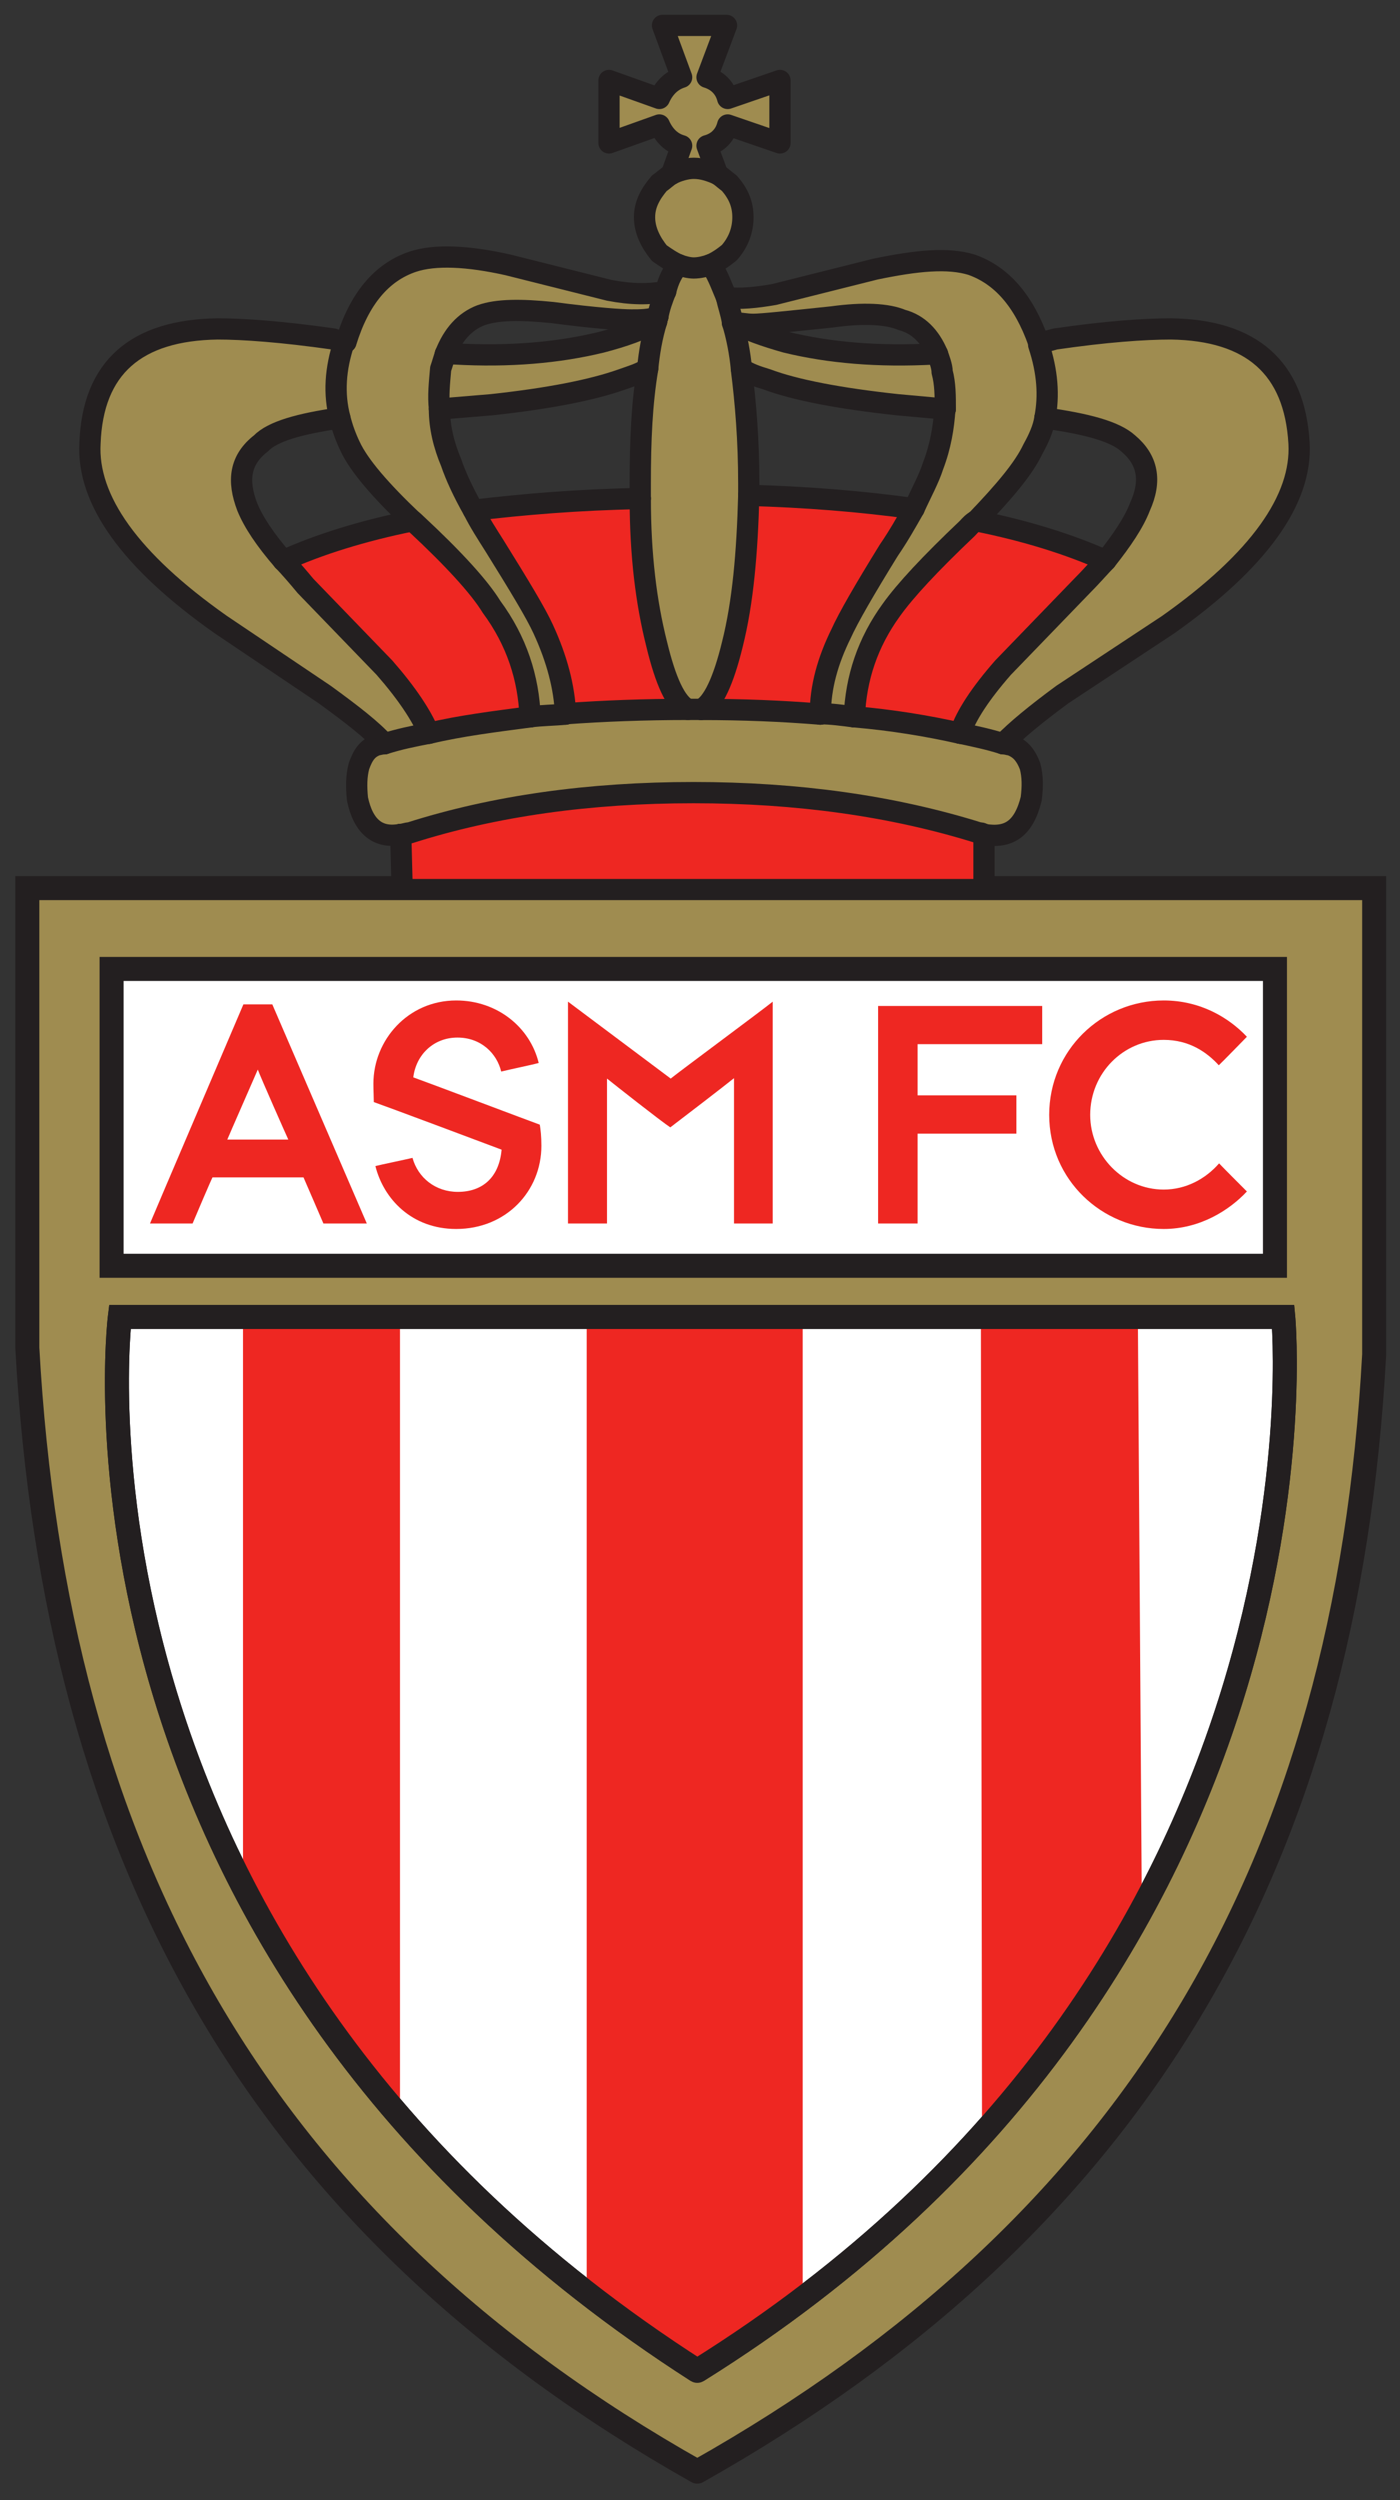 <?xml version="1.0" encoding="UTF-8"?>
<svg xmlns="http://www.w3.org/2000/svg" xmlns:xlink="http://www.w3.org/1999/xlink" width="14pt" height="25pt" viewBox="0 0 14 25" version="1.1">
<rect x="0" y="0" width="14" height="25" fill="#333333" stroke="none"/>
<defs>
<clipPath id="clip1">
  <path d="M 0.152 8 L 13.867 8 L 13.867 24.836 L 0.152 24.836 Z M 0.152 8 "/>
</clipPath>
<clipPath id="clip2">
  <path d="M 0.152 7 L 13.867 7 L 13.867 24.836 L 0.152 24.836 Z M 0.152 7 "/>
</clipPath>
<clipPath id="clip3">
  <path d="M 0.152 11 L 13.867 11 L 13.867 24.836 L 0.152 24.836 Z M 0.152 11 "/>
</clipPath>
<clipPath id="clip4">
  <path d="M 0.152 11 L 13.867 11 L 13.867 24.836 L 0.152 24.836 Z M 0.152 11 "/>
</clipPath>
<clipPath id="clip5">
  <path d="M 6 0.148 L 8 0.148 L 8 2 L 6 2 Z M 6 0.148 "/>
</clipPath>
<clipPath id="clip6">
  <path d="M 0.152 3 L 5 3 L 5 8 L 0.152 8 Z M 0.152 3 "/>
</clipPath>
<clipPath id="clip7">
  <path d="M 9 3 L 13.867 3 L 13.867 8 L 9 8 Z M 9 3 "/>
</clipPath>
<clipPath id="clip8">
  <path d="M 5 0.148 L 8 0.148 L 8 2 L 5 2 Z M 5 0.148 "/>
</clipPath>
<clipPath id="clip9">
  <path d="M 0.152 3 L 4 3 L 4 8 L 0.152 8 Z M 0.152 3 "/>
</clipPath>
</defs>
<g id="surface1">
<g clip-path="url(#clip1)" clip-rule="nonzero">
<path style=" stroke:none;fill-rule:nonzero;fill:rgb(62.353%,54.902%,31.373%);fill-opacity:1;" d="M 6.973 24.715 C 2.598 22.25 0.551 18.578 0.27 13.477 L 0.27 8.879 L 13.746 8.879 L 13.746 13.543 C 13.469 18.648 11.352 22.25 6.973 24.715 "/>
</g>
<g clip-path="url(#clip2)" clip-rule="nonzero">
<path style="fill:none;stroke-width:0.373;stroke-linecap:round;stroke-linejoin:miter;stroke:rgb(13.725%,12.157%,12.549%);stroke-opacity:1;stroke-miterlimit:4;" d="M -0.002 0.002 C -6.792 3.829 -9.968 9.53 -10.405 17.451 L -10.405 24.589 L 10.509 24.589 L 10.509 17.348 C 10.079 9.421 6.793 3.829 -0.002 0.002 " transform="matrix(0.644,0,0,-0.644,6.974,24.716)"/>
</g>
<path style="fill-rule:nonzero;fill:rgb(100%,100%,100%);fill-opacity:1;stroke-width:0.373;stroke-linecap:butt;stroke-linejoin:miter;stroke:rgb(13.725%,12.157%,12.549%);stroke-opacity:1;stroke-miterlimit:4;" d="M 131.745 403.646 L 149.81 403.646 L 149.81 408.255 L 131.745 408.255 Z M 131.745 403.646 " transform="matrix(0.644,0,0,-0.644,-83.728,272.605)"/>
<path style=" stroke:none;fill-rule:nonzero;fill:rgb(100%,100%,100%);fill-opacity:1;" d="M 6.973 23.707 C 0.41 19.5 1.195 13.168 1.195 13.168 L 12.836 13.168 C 12.836 13.168 13.453 19.668 6.973 23.707 "/>
<g clip-path="url(#clip3)" clip-rule="nonzero">
<path style="fill:none;stroke-width:0.373;stroke-linecap:butt;stroke-linejoin:miter;stroke:rgb(13.725%,12.157%,12.549%);stroke-opacity:1;stroke-miterlimit:4;" d="M -0.002 -0 C -10.186 6.532 -8.968 16.363 -8.968 16.363 L 9.097 16.363 C 9.097 16.363 10.054 6.271 -0.002 -0 " transform="matrix(0.644,0,0,-0.644,6.974,23.707)"/>
</g>
<path style=" stroke:none;fill-rule:nonzero;fill:rgb(93.333%,15.294%,13.333%);fill-opacity:1;" d="M 2.43 13.25 L 2.43 18.648 C 2.43 18.648 3.004 19.879 4 21.059 L 4 13.25 "/>
<path style=" stroke:none;fill-rule:nonzero;fill:rgb(93.333%,15.294%,13.333%);fill-opacity:1;" d="M 8.027 22.922 L 8.027 13.18 L 5.867 13.223 L 5.867 22.84 L 7.016 23.652 "/>
<path style=" stroke:none;fill-rule:nonzero;fill:rgb(93.333%,15.294%,13.333%);fill-opacity:1;" d="M 11.379 13.223 L 11.418 19.027 C 11.418 19.027 10.594 20.512 9.82 21.27 L 9.809 13.223 "/>
<g clip-path="url(#clip4)" clip-rule="nonzero">
<path style="fill:none;stroke-width:0.373;stroke-linecap:round;stroke-linejoin:miter;stroke:rgb(13.725%,12.157%,12.549%);stroke-opacity:1;stroke-miterlimit:4;" d="M -0.002 -0 C -10.186 6.532 -8.968 16.363 -8.968 16.363 L 9.097 16.363 C 9.097 16.363 10.054 6.271 -0.002 -0 " transform="matrix(0.644,0,0,-0.644,6.974,23.707)"/>
</g>
<g clip-path="url(#clip5)" clip-rule="nonzero">
<path style=" stroke:none;fill-rule:nonzero;fill:rgb(62.353%,54.902%,31.373%);fill-opacity:1;" d="M 7.07 0.773 L 7.266 0.254 L 6.625 0.254 L 6.816 0.773 C 6.715 0.805 6.641 0.879 6.594 0.984 L 6.09 0.805 L 6.09 1.43 L 6.594 1.25 C 6.641 1.355 6.715 1.43 6.816 1.457 L 6.715 1.742 C 6.773 1.711 6.863 1.684 6.938 1.684 C 7.027 1.684 7.102 1.711 7.176 1.742 L 7.07 1.457 C 7.176 1.43 7.25 1.355 7.281 1.25 L 7.801 1.43 L 7.801 0.805 L 7.281 0.984 C 7.25 0.879 7.176 0.805 7.07 0.773 "/>
</g>
<path style=" stroke:none;fill-rule:nonzero;fill:rgb(62.353%,54.902%,31.373%);fill-opacity:1;" d="M 9.719 2.648 C 9.48 2.574 9.168 2.605 8.754 2.691 L 7.742 2.945 C 7.562 2.977 7.398 2.988 7.266 2.977 C 7.277 3.051 7.309 3.125 7.324 3.215 L 7.324 3.227 L 7.34 3.227 C 7.398 3.227 7.457 3.242 7.531 3.242 C 7.621 3.242 7.875 3.215 8.32 3.168 C 8.633 3.125 8.871 3.141 9.02 3.199 C 9.184 3.242 9.301 3.363 9.375 3.539 C 9.391 3.586 9.422 3.66 9.422 3.719 C 9.453 3.836 9.453 3.957 9.453 4.09 C 9.438 4.27 9.406 4.461 9.332 4.656 C 9.289 4.789 9.215 4.922 9.141 5.086 C 9.066 5.219 8.988 5.355 8.887 5.504 C 8.648 5.891 8.484 6.172 8.41 6.336 C 8.277 6.605 8.203 6.871 8.203 7.137 C 8.305 7.137 8.426 7.152 8.543 7.168 C 8.559 6.781 8.676 6.426 8.914 6.098 C 9.051 5.906 9.301 5.637 9.676 5.281 C 9.703 5.25 9.734 5.219 9.762 5.207 C 10.047 4.91 10.238 4.684 10.328 4.492 C 10.387 4.387 10.434 4.285 10.449 4.18 C 10.492 3.957 10.477 3.719 10.387 3.453 C 10.387 3.453 10.387 3.438 10.387 3.422 C 10.238 3.004 10.016 2.754 9.719 2.648 "/>
<path style=" stroke:none;fill-rule:nonzero;fill:rgb(62.353%,54.902%,31.373%);fill-opacity:1;" d="M 7.43 2.172 C 7.43 2.039 7.383 1.934 7.293 1.832 C 7.25 1.801 7.219 1.77 7.176 1.742 C 7.102 1.711 7.027 1.684 6.938 1.684 C 6.863 1.684 6.773 1.711 6.715 1.742 C 6.668 1.77 6.641 1.801 6.594 1.832 C 6.504 1.934 6.445 2.039 6.445 2.172 C 6.445 2.305 6.504 2.426 6.594 2.531 C 6.656 2.574 6.715 2.617 6.789 2.648 C 6.832 2.664 6.891 2.68 6.938 2.68 C 6.996 2.68 7.055 2.664 7.102 2.648 C 7.176 2.617 7.234 2.574 7.293 2.531 C 7.383 2.426 7.43 2.305 7.43 2.172 "/>
<path style=" stroke:none;fill-rule:nonzero;fill:rgb(62.353%,54.902%,31.373%);fill-opacity:1;" d="M 7.324 3.227 L 7.324 3.215 C 7.309 3.125 7.281 3.051 7.266 2.977 C 7.207 2.828 7.16 2.707 7.102 2.648 C 7.055 2.664 6.996 2.68 6.938 2.68 C 6.891 2.68 6.832 2.664 6.789 2.648 C 6.73 2.707 6.684 2.797 6.656 2.914 C 6.625 2.992 6.594 3.078 6.578 3.168 C 6.566 3.199 6.566 3.199 6.566 3.215 C 6.52 3.363 6.492 3.527 6.477 3.688 C 6.418 4.031 6.402 4.402 6.402 4.836 C 6.402 4.879 6.402 4.922 6.402 4.984 C 6.402 5.547 6.461 6.023 6.566 6.441 C 6.656 6.812 6.758 7.035 6.879 7.094 C 6.906 7.094 6.922 7.094 6.938 7.094 C 6.969 7.094 6.98 7.094 7.012 7.094 C 7.129 7.035 7.234 6.812 7.324 6.441 C 7.426 6.023 7.473 5.531 7.488 4.953 C 7.488 4.922 7.488 4.879 7.488 4.836 C 7.488 4.402 7.457 4.031 7.414 3.688 C 7.398 3.527 7.367 3.363 7.324 3.227 "/>
<path style=" stroke:none;fill-rule:nonzero;fill:rgb(62.353%,54.902%,31.373%);fill-opacity:1;" d="M 7.414 3.688 C 7.488 3.734 7.562 3.762 7.664 3.793 C 7.949 3.898 8.395 3.988 8.977 4.047 L 9.453 4.09 C 9.453 3.957 9.453 3.84 9.422 3.719 C 9.422 3.66 9.391 3.586 9.375 3.539 C 9.363 3.539 9.348 3.539 9.348 3.539 C 8.781 3.57 8.289 3.527 7.859 3.422 C 7.652 3.363 7.473 3.301 7.34 3.227 L 7.324 3.227 C 7.367 3.363 7.398 3.527 7.414 3.688 "/>
<path style=" stroke:none;fill-rule:nonzero;fill:rgb(62.353%,54.902%,31.373%);fill-opacity:1;" d="M 10.449 4.18 C 10.863 4.238 11.148 4.312 11.281 4.434 C 11.477 4.598 11.52 4.805 11.398 5.07 C 11.34 5.219 11.223 5.398 11.059 5.605 C 10.984 5.684 10.91 5.77 10.82 5.859 L 10.031 6.676 C 9.809 6.93 9.66 7.152 9.602 7.332 C 9.75 7.363 9.883 7.391 10.031 7.438 C 10.164 7.301 10.359 7.141 10.625 6.945 L 11.684 6.246 C 12.59 5.605 13.023 4.996 12.992 4.434 C 12.949 3.676 12.516 3.301 11.711 3.289 C 11.445 3.289 11.059 3.316 10.551 3.391 C 10.492 3.406 10.449 3.422 10.387 3.422 L 10.387 3.453 C 10.477 3.719 10.492 3.957 10.449 4.18 "/>
<path style=" stroke:none;fill-rule:nonzero;fill:rgb(93.333%,15.294%,13.333%);fill-opacity:1;" d="M 10.031 6.68 L 10.82 5.859 C 10.91 5.77 10.984 5.68 11.059 5.609 C 10.699 5.445 10.27 5.309 9.762 5.207 C 9.734 5.219 9.703 5.25 9.672 5.281 C 9.301 5.637 9.051 5.906 8.914 6.098 C 8.676 6.426 8.559 6.781 8.543 7.168 C 8.914 7.199 9.273 7.258 9.602 7.332 C 9.66 7.152 9.809 6.93 10.031 6.68 "/>
<path style=" stroke:none;fill-rule:nonzero;fill:rgb(62.353%,54.902%,31.373%);fill-opacity:1;" d="M 10.105 7.449 C 10.09 7.449 10.062 7.438 10.031 7.438 C 9.883 7.391 9.75 7.363 9.602 7.332 C 9.273 7.258 8.914 7.199 8.543 7.168 C 8.426 7.152 8.305 7.141 8.203 7.141 C 7.816 7.109 7.43 7.094 7.012 7.094 C 6.98 7.094 6.969 7.094 6.938 7.094 C 6.922 7.094 6.906 7.094 6.879 7.094 C 6.445 7.094 6.031 7.109 5.656 7.141 C 5.539 7.152 5.422 7.152 5.301 7.168 C 4.945 7.211 4.602 7.258 4.289 7.332 C 4.125 7.363 3.992 7.391 3.844 7.438 C 3.812 7.438 3.785 7.449 3.77 7.449 C 3.68 7.48 3.633 7.539 3.59 7.66 C 3.559 7.762 3.559 7.867 3.574 7.988 C 3.633 8.27 3.785 8.387 4.008 8.344 C 4.035 8.344 4.066 8.328 4.098 8.328 C 4.945 8.062 5.895 7.926 6.938 7.926 C 7.977 7.926 8.93 8.062 9.793 8.328 C 9.809 8.328 9.824 8.328 9.84 8.344 C 10.09 8.387 10.238 8.285 10.312 7.988 C 10.328 7.867 10.328 7.762 10.301 7.66 C 10.254 7.539 10.195 7.48 10.105 7.449 "/>
<path style=" stroke:none;fill-rule:nonzero;fill:rgb(93.333%,15.294%,13.333%);fill-opacity:1;" d="M 8.887 5.504 C 8.988 5.355 9.066 5.219 9.141 5.086 C 8.602 5.012 8.055 4.969 7.488 4.953 C 7.473 5.531 7.43 6.023 7.324 6.441 C 7.234 6.812 7.129 7.035 7.012 7.094 C 7.43 7.094 7.816 7.109 8.203 7.141 C 8.203 6.871 8.277 6.605 8.41 6.336 C 8.484 6.172 8.648 5.891 8.887 5.504 "/>
<path style=" stroke:none;fill-rule:nonzero;fill:rgb(93.333%,15.294%,13.333%);fill-opacity:1;" d="M 9.84 8.344 C 9.824 8.328 9.809 8.328 9.793 8.328 C 8.93 8.059 7.977 7.926 6.938 7.926 C 5.895 7.926 4.945 8.059 4.098 8.328 C 4.066 8.328 4.035 8.344 4.008 8.344 L 4.02 8.789 L 9.84 8.789 "/>
<g clip-path="url(#clip6)" clip-rule="nonzero">
<path style=" stroke:none;fill-rule:nonzero;fill:rgb(62.353%,54.902%,31.373%);fill-opacity:1;" d="M 3.336 3.391 C 2.816 3.316 2.43 3.289 2.176 3.289 C 1.359 3.301 0.926 3.676 0.898 4.434 C 0.867 4.996 1.297 5.605 2.207 6.246 L 3.246 6.945 C 3.516 7.141 3.723 7.301 3.844 7.438 C 3.992 7.391 4.125 7.363 4.289 7.332 C 4.215 7.152 4.066 6.93 3.844 6.676 L 3.055 5.859 C 2.98 5.77 2.906 5.684 2.832 5.605 C 2.652 5.398 2.535 5.223 2.473 5.07 C 2.371 4.805 2.398 4.598 2.609 4.434 C 2.727 4.312 2.996 4.238 3.395 4.18 C 3.336 3.941 3.352 3.688 3.441 3.422 C 3.41 3.406 3.367 3.406 3.336 3.391 "/>
</g>
<path style=" stroke:none;fill-rule:nonzero;fill:rgb(62.353%,54.902%,31.373%);fill-opacity:1;" d="M 3.457 3.422 L 3.441 3.422 C 3.352 3.688 3.336 3.941 3.398 4.18 C 3.426 4.285 3.457 4.375 3.5 4.461 C 3.59 4.656 3.812 4.91 4.125 5.207 C 4.141 5.219 4.156 5.234 4.156 5.234 C 4.543 5.594 4.797 5.875 4.914 6.07 C 5.168 6.41 5.285 6.781 5.301 7.168 C 5.422 7.152 5.539 7.152 5.656 7.141 C 5.641 6.871 5.57 6.59 5.434 6.293 C 5.359 6.129 5.195 5.859 4.945 5.457 C 4.871 5.34 4.797 5.219 4.734 5.102 C 4.633 4.922 4.559 4.758 4.512 4.625 C 4.438 4.449 4.395 4.27 4.395 4.09 C 4.379 3.957 4.395 3.824 4.406 3.688 C 4.422 3.645 4.438 3.586 4.453 3.539 C 4.527 3.348 4.645 3.215 4.809 3.152 C 4.973 3.094 5.211 3.094 5.523 3.125 C 5.969 3.184 6.223 3.199 6.312 3.199 C 6.402 3.199 6.492 3.199 6.582 3.168 C 6.594 3.078 6.625 2.992 6.656 2.914 C 6.492 2.945 6.312 2.945 6.09 2.902 L 5.078 2.648 C 4.676 2.559 4.348 2.543 4.125 2.617 C 3.812 2.723 3.59 2.992 3.457 3.422 "/>
<path style=" stroke:none;fill-rule:nonzero;fill:rgb(62.353%,54.902%,31.373%);fill-opacity:1;" d="M 4.406 3.688 C 4.395 3.824 4.379 3.957 4.395 4.09 L 4.914 4.047 C 5.492 3.988 5.926 3.898 6.223 3.793 C 6.312 3.762 6.402 3.734 6.477 3.688 C 6.492 3.527 6.52 3.363 6.566 3.215 C 6.418 3.301 6.238 3.363 6.016 3.422 C 5.582 3.527 5.094 3.57 4.543 3.539 C 4.512 3.539 4.48 3.539 4.453 3.539 C 4.438 3.586 4.422 3.645 4.406 3.688 "/>
<path style=" stroke:none;fill-rule:nonzero;fill:rgb(93.333%,15.294%,13.333%);fill-opacity:1;" d="M 6.566 6.441 C 6.461 6.023 6.402 5.547 6.402 4.98 C 5.777 4.996 5.227 5.043 4.734 5.102 C 4.797 5.219 4.871 5.34 4.945 5.457 C 5.195 5.859 5.359 6.129 5.434 6.293 C 5.566 6.59 5.641 6.871 5.656 7.141 C 6.031 7.109 6.445 7.094 6.879 7.094 C 6.758 7.035 6.656 6.812 6.566 6.441 "/>
<path style=" stroke:none;fill-rule:nonzero;fill:rgb(93.333%,15.294%,13.333%);fill-opacity:1;" d="M 4.914 6.066 C 4.793 5.875 4.543 5.594 4.156 5.234 C 4.156 5.234 4.141 5.219 4.125 5.207 C 3.621 5.309 3.188 5.445 2.832 5.605 C 2.906 5.684 2.98 5.77 3.055 5.859 L 3.844 6.68 C 4.066 6.93 4.215 7.152 4.289 7.332 C 4.602 7.258 4.945 7.211 5.301 7.168 C 5.285 6.781 5.168 6.41 4.914 6.066 "/>
<path style="fill:none;stroke-width:0.33;stroke-linecap:round;stroke-linejoin:round;stroke:rgb(13.725%,12.157%,12.549%);stroke-opacity:1;stroke-miterlimit:4;" d="M 0.002 -0.002 C 0.208 -0.026 0.462 -0.002 0.741 0.047 L 2.311 0.441 C 2.954 0.574 3.439 0.623 3.809 0.508 C 4.269 0.344 4.615 -0.044 4.845 -0.693 " transform="matrix(0.644,0,0,-0.644,7.265,2.975)"/>
<path style="fill:none;stroke-width:0.33;stroke-linecap:round;stroke-linejoin:round;stroke:rgb(13.725%,12.157%,12.549%);stroke-opacity:1;stroke-miterlimit:4;" d="M 0.001 -0.001 C 0.068 -0.044 0.116 -0.092 0.183 -0.141 C 0.322 -0.299 0.395 -0.462 0.395 -0.669 C 0.395 -0.875 0.322 -1.063 0.183 -1.22 C 0.092 -1.293 0.001 -1.36 -0.114 -1.408 " transform="matrix(0.644,0,0,-0.644,7.175,1.741)"/>
<path style="fill:none;stroke-width:0.33;stroke-linecap:round;stroke-linejoin:round;stroke:rgb(13.725%,12.157%,12.549%);stroke-opacity:1;stroke-miterlimit:4;" d="M 0 0.002 L 0 0.021 C -0.024 0.16 -0.066 0.275 -0.091 0.391 " transform="matrix(0.644,0,0,-0.644,7.324,3.228)"/>
<path style="fill:none;stroke-width:0.33;stroke-linecap:round;stroke-linejoin:round;stroke:rgb(13.725%,12.157%,12.549%);stroke-opacity:1;stroke-miterlimit:4;" d="M -0.003 0.002 C -0.118 0.275 -0.3 0.463 -0.554 0.53 C -0.785 0.627 -1.154 0.645 -1.639 0.578 C -2.33 0.506 -2.724 0.463 -2.864 0.463 C -2.979 0.463 -3.07 0.487 -3.161 0.487 " transform="matrix(0.644,0,0,-0.644,9.377,3.541)"/>
<path style="fill:none;stroke-width:0.33;stroke-linecap:round;stroke-linejoin:round;stroke:rgb(13.725%,12.157%,12.549%);stroke-opacity:1;stroke-miterlimit:4;" d="M 0.003 0.001 L -0.737 0.068 C -1.64 0.165 -2.331 0.298 -2.767 0.462 C -2.931 0.511 -3.046 0.553 -3.161 0.626 " transform="matrix(0.644,0,0,-0.644,9.451,4.091)"/>
<path style="fill:none;stroke-width:0.33;stroke-linecap:round;stroke-linejoin:round;stroke:rgb(13.725%,12.157%,12.549%);stroke-opacity:1;stroke-miterlimit:4;" d="M 0.002 0.002 L -0.022 0.002 C 0.044 -0.21 0.093 -0.465 0.117 -0.713 " transform="matrix(0.644,0,0,-0.644,7.339,3.228)"/>
<path style="fill:none;stroke-width:0.33;stroke-linecap:round;stroke-linejoin:round;stroke:rgb(13.725%,12.157%,12.549%);stroke-opacity:1;stroke-miterlimit:4;" d="M 0.002 0.002 C 0.208 -0.113 0.487 -0.21 0.808 -0.301 C 1.481 -0.465 2.239 -0.531 3.118 -0.483 C 3.118 -0.483 3.142 -0.483 3.16 -0.483 " transform="matrix(0.644,0,0,-0.644,7.339,3.228)"/>
<path style="fill:none;stroke-width:0.33;stroke-linecap:round;stroke-linejoin:round;stroke:rgb(13.725%,12.157%,12.549%);stroke-opacity:1;stroke-miterlimit:4;" d="M 0.003 0.001 C 0.003 0.207 0.003 0.395 -0.046 0.577 C -0.046 0.668 -0.094 0.784 -0.118 0.856 " transform="matrix(0.644,0,0,-0.644,9.451,4.091)"/>
<path style="fill:none;stroke-width:0.33;stroke-linecap:round;stroke-linejoin:round;stroke:rgb(13.725%,12.157%,12.549%);stroke-opacity:1;stroke-miterlimit:4;" d="M 0.002 0.001 C 0.118 0.256 0.233 0.462 0.299 0.669 C 0.415 0.972 0.463 1.269 0.481 1.548 " transform="matrix(0.644,0,0,-0.644,9.139,5.087)"/>
<path style="fill:none;stroke-width:0.33;stroke-linecap:round;stroke-linejoin:round;stroke:rgb(13.725%,12.157%,12.549%);stroke-opacity:1;stroke-miterlimit:4;" d="M 0.001 -0 C 0.092 -0.091 0.159 -0.279 0.256 -0.51 " transform="matrix(0.644,0,0,-0.644,7.101,2.648)"/>
<g clip-path="url(#clip7)" clip-rule="nonzero">
<path style="fill:none;stroke-width:0.33;stroke-linecap:round;stroke-linejoin:round;stroke:rgb(13.725%,12.157%,12.549%);stroke-opacity:1;stroke-miterlimit:4;" d="M -0.002 -0.001 C 0.095 -0.001 0.161 0.023 0.252 0.048 C 1.04 0.163 1.64 0.205 2.053 0.205 C 3.301 0.187 3.974 -0.395 4.041 -1.572 C 4.089 -2.445 3.416 -3.391 2.01 -4.386 L 0.367 -5.471 C -0.045 -5.775 -0.348 -6.023 -0.554 -6.236 " transform="matrix(0.644,0,0,-0.644,10.388,3.421)"/>
</g>
<path style="fill:none;stroke-width:0.33;stroke-linecap:round;stroke-linejoin:round;stroke:rgb(13.725%,12.157%,12.549%);stroke-opacity:1;stroke-miterlimit:4;" d="M 0.002 0 C -0.023 -0.163 -0.095 -0.321 -0.186 -0.485 C -0.326 -0.782 -0.623 -1.134 -1.065 -1.595 " transform="matrix(0.644,0,0,-0.644,10.448,4.18)"/>
<path style="fill:none;stroke-width:0.33;stroke-linecap:round;stroke-linejoin:round;stroke:rgb(13.725%,12.157%,12.549%);stroke-opacity:1;stroke-miterlimit:4;" d="M -0.002 -0.001 C -0.002 -0.025 -0.002 -0.043 -0.002 -0.043 C 0.137 -0.462 0.161 -0.832 0.095 -1.177 " transform="matrix(0.644,0,0,-0.644,10.388,3.421)"/>
<path style="fill:none;stroke-width:0.33;stroke-linecap:round;stroke-linejoin:round;stroke:rgb(13.725%,12.157%,12.549%);stroke-opacity:1;stroke-miterlimit:4;" d="M 0.001 0.003 C 0.256 0.324 0.438 0.597 0.529 0.834 C 0.716 1.246 0.65 1.568 0.347 1.822 C 0.141 2.01 -0.302 2.126 -0.944 2.216 " transform="matrix(0.644,0,0,-0.644,11.058,5.607)"/>
<path style="fill:none;stroke-width:0.33;stroke-linecap:round;stroke-linejoin:round;stroke:rgb(13.725%,12.157%,12.549%);stroke-opacity:1;stroke-miterlimit:4;" d="M 0.002 0 C 0.093 0.279 0.324 0.625 0.669 1.019 L 1.894 2.287 C 2.033 2.426 2.148 2.559 2.264 2.681 " transform="matrix(0.644,0,0,-0.644,9.6,7.332)"/>
<path style="fill:none;stroke-width:0.33;stroke-linecap:round;stroke-linejoin:round;stroke:rgb(13.725%,12.157%,12.549%);stroke-opacity:1;stroke-miterlimit:4;" d="M 0.003 -0.001 C 0.391 -0.068 0.621 0.09 0.736 0.551 C 0.76 0.739 0.76 0.903 0.718 1.06 C 0.645 1.248 0.554 1.339 0.415 1.388 C 0.391 1.388 0.348 1.406 0.3 1.406 " transform="matrix(0.644,0,0,-0.644,9.838,8.343)"/>
<path style="fill:none;stroke-width:0.33;stroke-linecap:round;stroke-linejoin:round;stroke:rgb(13.725%,12.157%,12.549%);stroke-opacity:1;stroke-miterlimit:4;" d="M -0.003 -0.002 C -0.045 -0.02 -0.094 -0.069 -0.136 -0.117 C -0.718 -0.669 -1.106 -1.088 -1.318 -1.385 C -1.688 -1.894 -1.87 -2.446 -1.894 -3.047 " transform="matrix(0.644,0,0,-0.644,9.763,5.206)"/>
<path style="fill:none;stroke-width:0.33;stroke-linecap:round;stroke-linejoin:round;stroke:rgb(13.725%,12.157%,12.549%);stroke-opacity:1;stroke-miterlimit:4;" d="M 0.002 -0.003 C 0.002 0.416 0.118 0.828 0.324 1.246 C 0.439 1.501 0.693 1.938 1.063 2.538 C 1.221 2.769 1.336 2.975 1.457 3.187 " transform="matrix(0.644,0,0,-0.644,8.202,7.139)"/>
<path style="fill:none;stroke-width:0.33;stroke-linecap:round;stroke-linejoin:round;stroke:rgb(13.725%,12.157%,12.549%);stroke-opacity:1;stroke-miterlimit:4;" d="M 0.001 -0 C -0.023 -0.898 -0.09 -1.662 -0.253 -2.311 C -0.393 -2.887 -0.556 -3.233 -0.738 -3.324 " transform="matrix(0.644,0,0,-0.644,7.487,4.953)"/>
<path style="fill:none;stroke-width:0.33;stroke-linecap:round;stroke-linejoin:round;stroke:rgb(13.725%,12.157%,12.549%);stroke-opacity:1;stroke-miterlimit:4;" d="M 0.001 0.003 C 0.068 -0.531 0.116 -1.107 0.116 -1.781 C 0.116 -1.847 0.116 -1.914 0.116 -1.962 " transform="matrix(0.644,0,0,-0.644,7.413,3.689)"/>
<path style="fill:none;stroke-width:0.33;stroke-linecap:round;stroke-linejoin:round;stroke:rgb(13.725%,12.157%,12.549%);stroke-opacity:1;stroke-miterlimit:4;" d="M 0.002 -0.003 C -0.598 0.046 -1.204 0.07 -1.846 0.07 " transform="matrix(0.644,0,0,-0.644,8.202,7.139)"/>
<path style="fill:none;stroke-width:0.33;stroke-linecap:round;stroke-linejoin:round;stroke:rgb(13.725%,12.157%,12.549%);stroke-opacity:1;stroke-miterlimit:4;" d="M 0.002 -0.001 C 0.045 -0.001 0.093 0.023 0.142 0.023 C 1.457 0.442 2.93 0.648 4.549 0.648 C 6.161 0.648 7.64 0.442 8.98 0.023 C 9.004 0.023 9.028 0.023 9.053 -0.001 " transform="matrix(0.644,0,0,-0.644,4.006,8.343)"/>
<path style="fill:none;stroke-width:0.33;stroke-linecap:round;stroke-linejoin:round;stroke:rgb(13.725%,12.157%,12.549%);stroke-opacity:1;stroke-miterlimit:4;" d="M 0.002 0 C -0.507 0.115 -1.064 0.206 -1.64 0.255 " transform="matrix(0.644,0,0,-0.644,9.6,7.332)"/>
<path style="fill:none;stroke-width:0.33;stroke-linecap:round;stroke-linejoin:round;stroke:rgb(13.725%,12.157%,12.549%);stroke-opacity:1;stroke-miterlimit:4;" d="M 0.001 -0 C 0.88 -0.025 1.729 -0.091 2.566 -0.207 " transform="matrix(0.644,0,0,-0.644,7.487,4.953)"/>
<path style="fill:none;stroke-width:0.33;stroke-linecap:round;stroke-linejoin:round;stroke:rgb(13.725%,12.157%,12.549%);stroke-opacity:1;stroke-miterlimit:4;" d="M -0.001 0.001 C -0.183 0.025 -0.371 0.05 -0.528 0.05 " transform="matrix(0.644,0,0,-0.644,8.544,7.169)"/>
<path style="fill:none;stroke-width:0.33;stroke-linecap:round;stroke-linejoin:round;stroke:rgb(13.725%,12.157%,12.549%);stroke-opacity:1;stroke-miterlimit:4;" d="M 0.003 0 L 0.003 0.692 " transform="matrix(0.644,0,0,-0.644,9.838,8.789)"/>
<path style="fill:none;stroke-width:0.33;stroke-linecap:round;stroke-linejoin:round;stroke:rgb(13.725%,12.157%,12.549%);stroke-opacity:1;stroke-miterlimit:4;" d="M -0 -0.002 C -0.231 0.071 -0.437 0.113 -0.667 0.162 " transform="matrix(0.644,0,0,-0.644,10.031,7.436)"/>
<path style="fill:none;stroke-width:0.33;stroke-linecap:round;stroke-linejoin:round;stroke:rgb(13.725%,12.157%,12.549%);stroke-opacity:1;stroke-miterlimit:4;" d="M -0.003 -0.002 C 0.785 -0.16 1.452 -0.372 2.01 -0.621 " transform="matrix(0.644,0,0,-0.644,9.763,5.206)"/>
<g clip-path="url(#clip8)" clip-rule="nonzero">
<path style="fill:none;stroke-width:0.33;stroke-linecap:round;stroke-linejoin:round;stroke:rgb(13.725%,12.157%,12.549%);stroke-opacity:1;stroke-miterlimit:4;" d="M 0.001 -0.001 L 0.159 0.441 C 0.001 0.484 -0.114 0.599 -0.187 0.763 L -0.969 0.484 L -0.969 1.454 L -0.187 1.175 C -0.114 1.339 0.001 1.454 0.159 1.503 L -0.138 2.309 L 0.856 2.309 L 0.553 1.503 C 0.717 1.454 0.832 1.339 0.874 1.175 L 1.686 1.454 L 1.686 0.484 L 0.874 0.763 C 0.832 0.599 0.717 0.484 0.553 0.441 L 0.717 -0.001 " transform="matrix(0.644,0,0,-0.644,6.714,1.741)"/>
</g>
<g clip-path="url(#clip9)" clip-rule="nonzero">
<path style="fill:none;stroke-width:0.33;stroke-linecap:round;stroke-linejoin:round;stroke:rgb(13.725%,12.157%,12.549%);stroke-opacity:1;stroke-miterlimit:4;" d="M 0.001 -0.001 L -0.023 -0.001 C -0.071 0.023 -0.138 0.023 -0.186 0.048 C -0.993 0.163 -1.593 0.205 -1.987 0.205 C -3.254 0.187 -3.927 -0.395 -3.969 -1.572 C -4.018 -2.445 -3.351 -3.391 -1.938 -4.386 L -0.326 -5.471 C 0.092 -5.775 0.414 -6.023 0.602 -6.236 " transform="matrix(0.644,0,0,-0.644,3.456,3.421)"/>
</g>
<path style="fill:none;stroke-width:0.33;stroke-linecap:round;stroke-linejoin:round;stroke:rgb(13.725%,12.157%,12.549%);stroke-opacity:1;stroke-miterlimit:4;" d="M 0.001 -0.001 L -0.023 -0.001 C -0.162 -0.413 -0.186 -0.807 -0.089 -1.177 " transform="matrix(0.644,0,0,-0.644,3.456,3.421)"/>
<path style="fill:none;stroke-width:0.33;stroke-linecap:round;stroke-linejoin:round;stroke:rgb(13.725%,12.157%,12.549%);stroke-opacity:1;stroke-miterlimit:4;" d="M 0.001 0.003 C -0.277 0.324 -0.459 0.597 -0.556 0.834 C -0.714 1.246 -0.671 1.568 -0.344 1.822 C -0.162 2.01 0.256 2.126 0.874 2.216 " transform="matrix(0.644,0,0,-0.644,2.831,5.607)"/>
<path style="fill:none;stroke-width:0.33;stroke-linecap:round;stroke-linejoin:round;stroke:rgb(13.725%,12.157%,12.549%);stroke-opacity:1;stroke-miterlimit:4;" d="M -0.001 -0.002 C -0.486 0.459 -0.831 0.853 -0.971 1.157 C -1.037 1.296 -1.086 1.429 -1.128 1.593 " transform="matrix(0.644,0,0,-0.644,4.125,5.206)"/>
<path style="fill:none;stroke-width:0.33;stroke-linecap:round;stroke-linejoin:round;stroke:rgb(13.725%,12.157%,12.549%);stroke-opacity:1;stroke-miterlimit:4;" d="M 0.001 -0 C -0.114 0.048 -0.205 0.115 -0.302 0.181 C -0.435 0.345 -0.532 0.533 -0.532 0.739 C -0.532 0.946 -0.435 1.109 -0.302 1.267 C -0.229 1.316 -0.187 1.364 -0.114 1.407 " transform="matrix(0.644,0,0,-0.644,6.788,2.648)"/>
<path style="fill:none;stroke-width:0.33;stroke-linecap:round;stroke-linejoin:round;stroke:rgb(13.725%,12.157%,12.549%);stroke-opacity:1;stroke-miterlimit:4;" d="M 0.001 -0.001 C -0.114 0.047 -0.23 0.09 -0.369 0.09 C -0.484 0.09 -0.624 0.047 -0.714 -0.001 " transform="matrix(0.644,0,0,-0.644,7.175,1.741)"/>
<path style="fill:none;stroke-width:0.33;stroke-linecap:round;stroke-linejoin:round;stroke:rgb(13.725%,12.157%,12.549%);stroke-opacity:1;stroke-miterlimit:4;" d="M 0.001 -0 C 0.068 -0.025 0.159 -0.049 0.231 -0.049 C 0.322 -0.049 0.413 -0.025 0.486 -0 " transform="matrix(0.644,0,0,-0.644,6.788,2.648)"/>
<path style="fill:none;stroke-width:0.33;stroke-linecap:round;stroke-linejoin:round;stroke:rgb(13.725%,12.157%,12.549%);stroke-opacity:1;stroke-miterlimit:4;" d="M 0.003 0.003 C 0.045 0.185 0.118 0.324 0.209 0.415 " transform="matrix(0.644,0,0,-0.644,6.655,2.916)"/>
<path style="fill:none;stroke-width:0.33;stroke-linecap:round;stroke-linejoin:round;stroke:rgb(13.725%,12.157%,12.549%);stroke-opacity:1;stroke-miterlimit:4;" d="M 0.003 0.003 C -0.252 -0.046 -0.531 -0.046 -0.876 0.021 L -2.446 0.415 C -3.071 0.555 -3.58 0.579 -3.926 0.464 C -4.41 0.3 -4.756 -0.112 -4.962 -0.785 " transform="matrix(0.644,0,0,-0.644,6.655,2.916)"/>
<path style="fill:none;stroke-width:0.33;stroke-linecap:round;stroke-linejoin:round;stroke:rgb(13.725%,12.157%,12.549%);stroke-opacity:1;stroke-miterlimit:4;" d="M 0.002 0.001 C 0.002 -0.278 0.069 -0.557 0.184 -0.83 C 0.256 -1.042 0.372 -1.291 0.529 -1.57 " transform="matrix(0.644,0,0,-0.644,4.393,4.091)"/>
<path style="fill:none;stroke-width:0.33;stroke-linecap:round;stroke-linejoin:round;stroke:rgb(13.725%,12.157%,12.549%);stroke-opacity:1;stroke-miterlimit:4;" d="M 0.001 0.002 C -0.023 -0.071 -0.048 -0.161 -0.072 -0.228 C -0.09 -0.44 -0.114 -0.647 -0.09 -0.853 " transform="matrix(0.644,0,0,-0.644,4.453,3.541)"/>
<path style="fill:none;stroke-width:0.33;stroke-linecap:round;stroke-linejoin:round;stroke:rgb(13.725%,12.157%,12.549%);stroke-opacity:1;stroke-miterlimit:4;" d="M -0.003 0.001 C -0.136 -0.047 -0.276 -0.047 -0.415 -0.047 C -0.554 -0.047 -0.949 -0.023 -1.64 0.068 C -2.125 0.117 -2.494 0.117 -2.749 0.026 C -3.003 -0.071 -3.185 -0.278 -3.301 -0.575 " transform="matrix(0.644,0,0,-0.644,6.58,3.169)"/>
<path style="fill:none;stroke-width:0.33;stroke-linecap:round;stroke-linejoin:round;stroke:rgb(13.725%,12.157%,12.549%);stroke-opacity:1;stroke-miterlimit:4;" d="M 0.002 0.001 L 0.808 0.068 C 1.705 0.165 2.378 0.298 2.839 0.462 C 2.978 0.511 3.118 0.553 3.233 0.626 " transform="matrix(0.644,0,0,-0.644,4.393,4.091)"/>
<path style="fill:none;stroke-width:0.33;stroke-linecap:round;stroke-linejoin:round;stroke:rgb(13.725%,12.157%,12.549%);stroke-opacity:1;stroke-miterlimit:4;" d="M 0.002 -0.002 C -0.228 -0.136 -0.507 -0.233 -0.853 -0.324 C -1.526 -0.488 -2.283 -0.554 -3.138 -0.506 C -3.187 -0.506 -3.229 -0.506 -3.278 -0.506 " transform="matrix(0.644,0,0,-0.644,6.565,3.213)"/>
<path style="fill:none;stroke-width:0.33;stroke-linecap:round;stroke-linejoin:round;stroke:rgb(13.725%,12.157%,12.549%);stroke-opacity:1;stroke-miterlimit:4;" d="M 0.002 -0.002 C 0.002 0.022 0.002 0.022 0.02 0.07 " transform="matrix(0.644,0,0,-0.644,6.565,3.213)"/>
<path style="fill:none;stroke-width:0.33;stroke-linecap:round;stroke-linejoin:round;stroke:rgb(13.725%,12.157%,12.549%);stroke-opacity:1;stroke-miterlimit:4;" d="M 0.001 0.003 C 0.025 0.251 0.068 0.506 0.14 0.736 " transform="matrix(0.644,0,0,-0.644,6.476,3.689)"/>
<path style="fill:none;stroke-width:0.33;stroke-linecap:round;stroke-linejoin:round;stroke:rgb(13.725%,12.157%,12.549%);stroke-opacity:1;stroke-miterlimit:4;" d="M -0.003 0.001 C 0.021 0.141 0.07 0.274 0.118 0.396 " transform="matrix(0.644,0,0,-0.644,6.58,3.169)"/>
<path style="fill:none;stroke-width:0.33;stroke-linecap:round;stroke-linejoin:round;stroke:rgb(13.725%,12.157%,12.549%);stroke-opacity:1;stroke-miterlimit:4;" d="M 0.001 -0.003 C 0.001 0.094 0.001 0.161 0.001 0.228 C 0.001 0.901 0.026 1.477 0.116 2.011 " transform="matrix(0.644,0,0,-0.644,6.402,4.983)"/>
<path style="fill:none;stroke-width:0.33;stroke-linecap:round;stroke-linejoin:round;stroke:rgb(13.725%,12.157%,12.549%);stroke-opacity:1;stroke-miterlimit:4;" d="M 0.002 0.001 C -0.186 0.092 -0.344 0.437 -0.483 1.013 C -0.647 1.662 -0.738 2.402 -0.738 3.276 " transform="matrix(0.644,0,0,-0.644,6.878,7.094)"/>
<path style="fill:none;stroke-width:0.33;stroke-linecap:round;stroke-linejoin:round;stroke:rgb(13.725%,12.157%,12.549%);stroke-opacity:1;stroke-miterlimit:4;" d="M -0 0.001 C -0.024 0.602 -0.206 1.178 -0.6 1.711 C -0.782 2.009 -1.176 2.445 -1.776 3.003 C -1.776 3.003 -1.8 3.028 -1.825 3.046 " transform="matrix(0.644,0,0,-0.644,5.301,7.169)"/>
<path style="fill:none;stroke-width:0.33;stroke-linecap:round;stroke-linejoin:round;stroke:rgb(13.725%,12.157%,12.549%);stroke-opacity:1;stroke-miterlimit:4;" d="M -0.001 0 C 0.089 -0.182 0.211 -0.37 0.326 -0.552 C 0.714 -1.176 0.968 -1.595 1.084 -1.849 C 1.296 -2.31 1.411 -2.747 1.429 -3.166 " transform="matrix(0.644,0,0,-0.644,4.735,5.102)"/>
<path style="fill:none;stroke-width:0.33;stroke-linecap:round;stroke-linejoin:round;stroke:rgb(13.725%,12.157%,12.549%);stroke-opacity:1;stroke-miterlimit:4;" d="M -0 0.001 C -0.552 -0.072 -1.085 -0.138 -1.57 -0.254 " transform="matrix(0.644,0,0,-0.644,5.301,7.169)"/>
<path style="fill:none;stroke-width:0.33;stroke-linecap:round;stroke-linejoin:round;stroke:rgb(13.725%,12.157%,12.549%);stroke-opacity:1;stroke-miterlimit:4;" d="M -0 0.001 C -0.049 0.001 -0.067 0.001 -0.115 0.001 C -0.139 0.001 -0.164 0.001 -0.206 0.001 C -0.879 0.001 -1.522 -0.024 -2.104 -0.066 " transform="matrix(0.644,0,0,-0.644,7.012,7.094)"/>
<path style="fill:none;stroke-width:0.33;stroke-linecap:round;stroke-linejoin:round;stroke:rgb(13.725%,12.157%,12.549%);stroke-opacity:1;stroke-miterlimit:4;" d="M 0.001 -0.003 C -0.969 -0.021 -1.823 -0.094 -2.587 -0.185 " transform="matrix(0.644,0,0,-0.644,6.402,4.983)"/>
<path style="fill:none;stroke-width:0.33;stroke-linecap:round;stroke-linejoin:round;stroke:rgb(13.725%,12.157%,12.549%);stroke-opacity:1;stroke-miterlimit:4;" d="M -0.002 -0.003 C -0.184 -0.021 -0.372 -0.021 -0.554 -0.045 " transform="matrix(0.644,0,0,-0.644,5.658,7.139)"/>
<path style="fill:none;stroke-width:0.33;stroke-linecap:round;stroke-linejoin:round;stroke:rgb(13.725%,12.157%,12.549%);stroke-opacity:1;stroke-miterlimit:4;" d="M -0 0 C -0.115 0.279 -0.346 0.625 -0.691 1.019 L -1.916 2.287 C -2.031 2.426 -2.146 2.559 -2.261 2.681 " transform="matrix(0.644,0,0,-0.644,4.289,7.332)"/>
<path style="fill:none;stroke-width:0.33;stroke-linecap:round;stroke-linejoin:round;stroke:rgb(13.725%,12.157%,12.549%);stroke-opacity:1;stroke-miterlimit:4;" d="M 0.001 -0.002 C -0.047 -0.002 -0.096 -0.02 -0.114 -0.02 C -0.253 -0.069 -0.326 -0.16 -0.393 -0.348 C -0.435 -0.505 -0.435 -0.669 -0.417 -0.857 C -0.326 -1.294 -0.096 -1.476 0.256 -1.409 " transform="matrix(0.644,0,0,-0.644,3.843,7.436)"/>
<path style="fill:none;stroke-width:0.33;stroke-linecap:round;stroke-linejoin:round;stroke:rgb(13.725%,12.157%,12.549%);stroke-opacity:1;stroke-miterlimit:4;" d="M -0.001 -0.002 C -0.783 -0.16 -1.456 -0.372 -2.007 -0.621 " transform="matrix(0.644,0,0,-0.644,4.125,5.206)"/>
<path style="fill:none;stroke-width:0.33;stroke-linecap:round;stroke-linejoin:round;stroke:rgb(13.725%,12.157%,12.549%);stroke-opacity:1;stroke-miterlimit:4;" d="M -0 0 C -0.255 -0.049 -0.461 -0.091 -0.691 -0.164 " transform="matrix(0.644,0,0,-0.644,4.289,7.332)"/>
<path style="fill:none;stroke-width:0.33;stroke-linecap:round;stroke-linejoin:round;stroke:rgb(13.725%,12.157%,12.549%);stroke-opacity:1;stroke-miterlimit:4;" d="M 0.002 -0.001 L 0.02 -0.692 " transform="matrix(0.644,0,0,-0.644,4.006,8.343)"/>
<path style=" stroke:none;fill-rule:nonzero;fill:rgb(93.333%,15.294%,13.333%);fill-opacity:1;" d="M 2.578 10.695 C 2.543 10.777 2.297 11.336 2.273 11.395 C 2.332 11.395 2.824 11.395 2.883 11.395 C 2.863 11.352 2.605 10.77 2.578 10.695 Z M 3.234 12.234 C 3.215 12.188 3.062 11.836 3.035 11.773 C 2.984 11.773 2.188 11.773 2.125 11.773 C 2.105 11.812 1.945 12.188 1.926 12.234 C 1.895 12.234 1.547 12.234 1.5 12.234 C 1.523 12.176 2.418 10.082 2.434 10.043 C 2.453 10.043 2.703 10.043 2.723 10.043 C 2.738 10.078 3.633 12.152 3.668 12.234 C 3.617 12.234 3.277 12.234 3.234 12.234 "/>
<path style=" stroke:none;fill-rule:nonzero;fill:rgb(93.333%,15.294%,13.333%);fill-opacity:1;" d="M 4.562 12.289 C 4.117 12.289 3.836 11.988 3.754 11.66 C 3.812 11.645 4.059 11.594 4.125 11.578 C 4.18 11.777 4.355 11.918 4.578 11.918 C 4.828 11.918 4.992 11.77 5.016 11.496 C 4.957 11.473 3.84 11.055 3.738 11.02 C 3.738 10.977 3.734 10.902 3.734 10.836 C 3.734 10.402 4.078 10.004 4.562 10.004 C 4.973 10.004 5.301 10.273 5.387 10.629 C 5.32 10.648 5.09 10.695 5.012 10.715 C 4.969 10.535 4.812 10.375 4.574 10.375 C 4.336 10.375 4.16 10.547 4.133 10.773 C 4.215 10.801 5.344 11.227 5.398 11.246 C 5.406 11.293 5.414 11.363 5.414 11.457 C 5.414 11.91 5.062 12.289 4.562 12.289 "/>
<path style=" stroke:none;fill-rule:nonzero;fill:rgb(93.333%,15.294%,13.333%);fill-opacity:1;" d="M 7.34 12.234 C 7.34 12.113 7.34 10.918 7.34 10.781 C 7.258 10.848 6.801 11.199 6.703 11.273 C 6.609 11.211 6.148 10.848 6.07 10.785 C 6.07 10.918 6.07 12.113 6.07 12.234 C 6 12.234 5.746 12.234 5.68 12.234 C 5.68 12.074 5.68 10.199 5.68 10.016 C 5.82 10.121 6.578 10.688 6.707 10.785 C 6.809 10.703 7.621 10.102 7.727 10.016 C 7.727 10.172 7.727 12.094 7.727 12.234 C 7.668 12.234 7.406 12.234 7.34 12.234 "/>
<path style=" stroke:none;fill-rule:nonzero;fill:rgb(93.333%,15.294%,13.333%);fill-opacity:1;" d="M 9.176 10.441 C 9.176 10.52 9.176 10.879 9.176 10.953 C 9.258 10.953 10.078 10.953 10.164 10.953 C 10.164 11.027 10.164 11.281 10.164 11.336 C 10.078 11.336 9.258 11.336 9.176 11.336 C 9.176 11.43 9.176 12.141 9.176 12.234 C 9.105 12.234 8.855 12.234 8.781 12.234 C 8.781 12.117 8.781 10.172 8.781 10.059 C 8.863 10.059 10.328 10.059 10.422 10.059 C 10.422 10.137 10.422 10.363 10.422 10.441 C 10.32 10.441 9.25 10.441 9.176 10.441 "/>
<path style=" stroke:none;fill-rule:nonzero;fill:rgb(93.333%,15.294%,13.333%);fill-opacity:1;" d="M 11.637 10.004 C 12.004 10.004 12.289 10.176 12.469 10.367 C 12.438 10.398 12.23 10.613 12.188 10.652 C 12.07 10.523 11.895 10.398 11.637 10.398 C 11.234 10.398 10.902 10.73 10.902 11.148 C 10.902 11.555 11.234 11.895 11.637 11.895 C 11.859 11.895 12.055 11.789 12.191 11.633 C 12.227 11.672 12.434 11.879 12.469 11.914 C 12.293 12.102 12 12.289 11.637 12.289 C 11.02 12.289 10.492 11.797 10.492 11.148 C 10.492 10.504 11.012 10.004 11.637 10.004 "/>
</g>
</svg>
